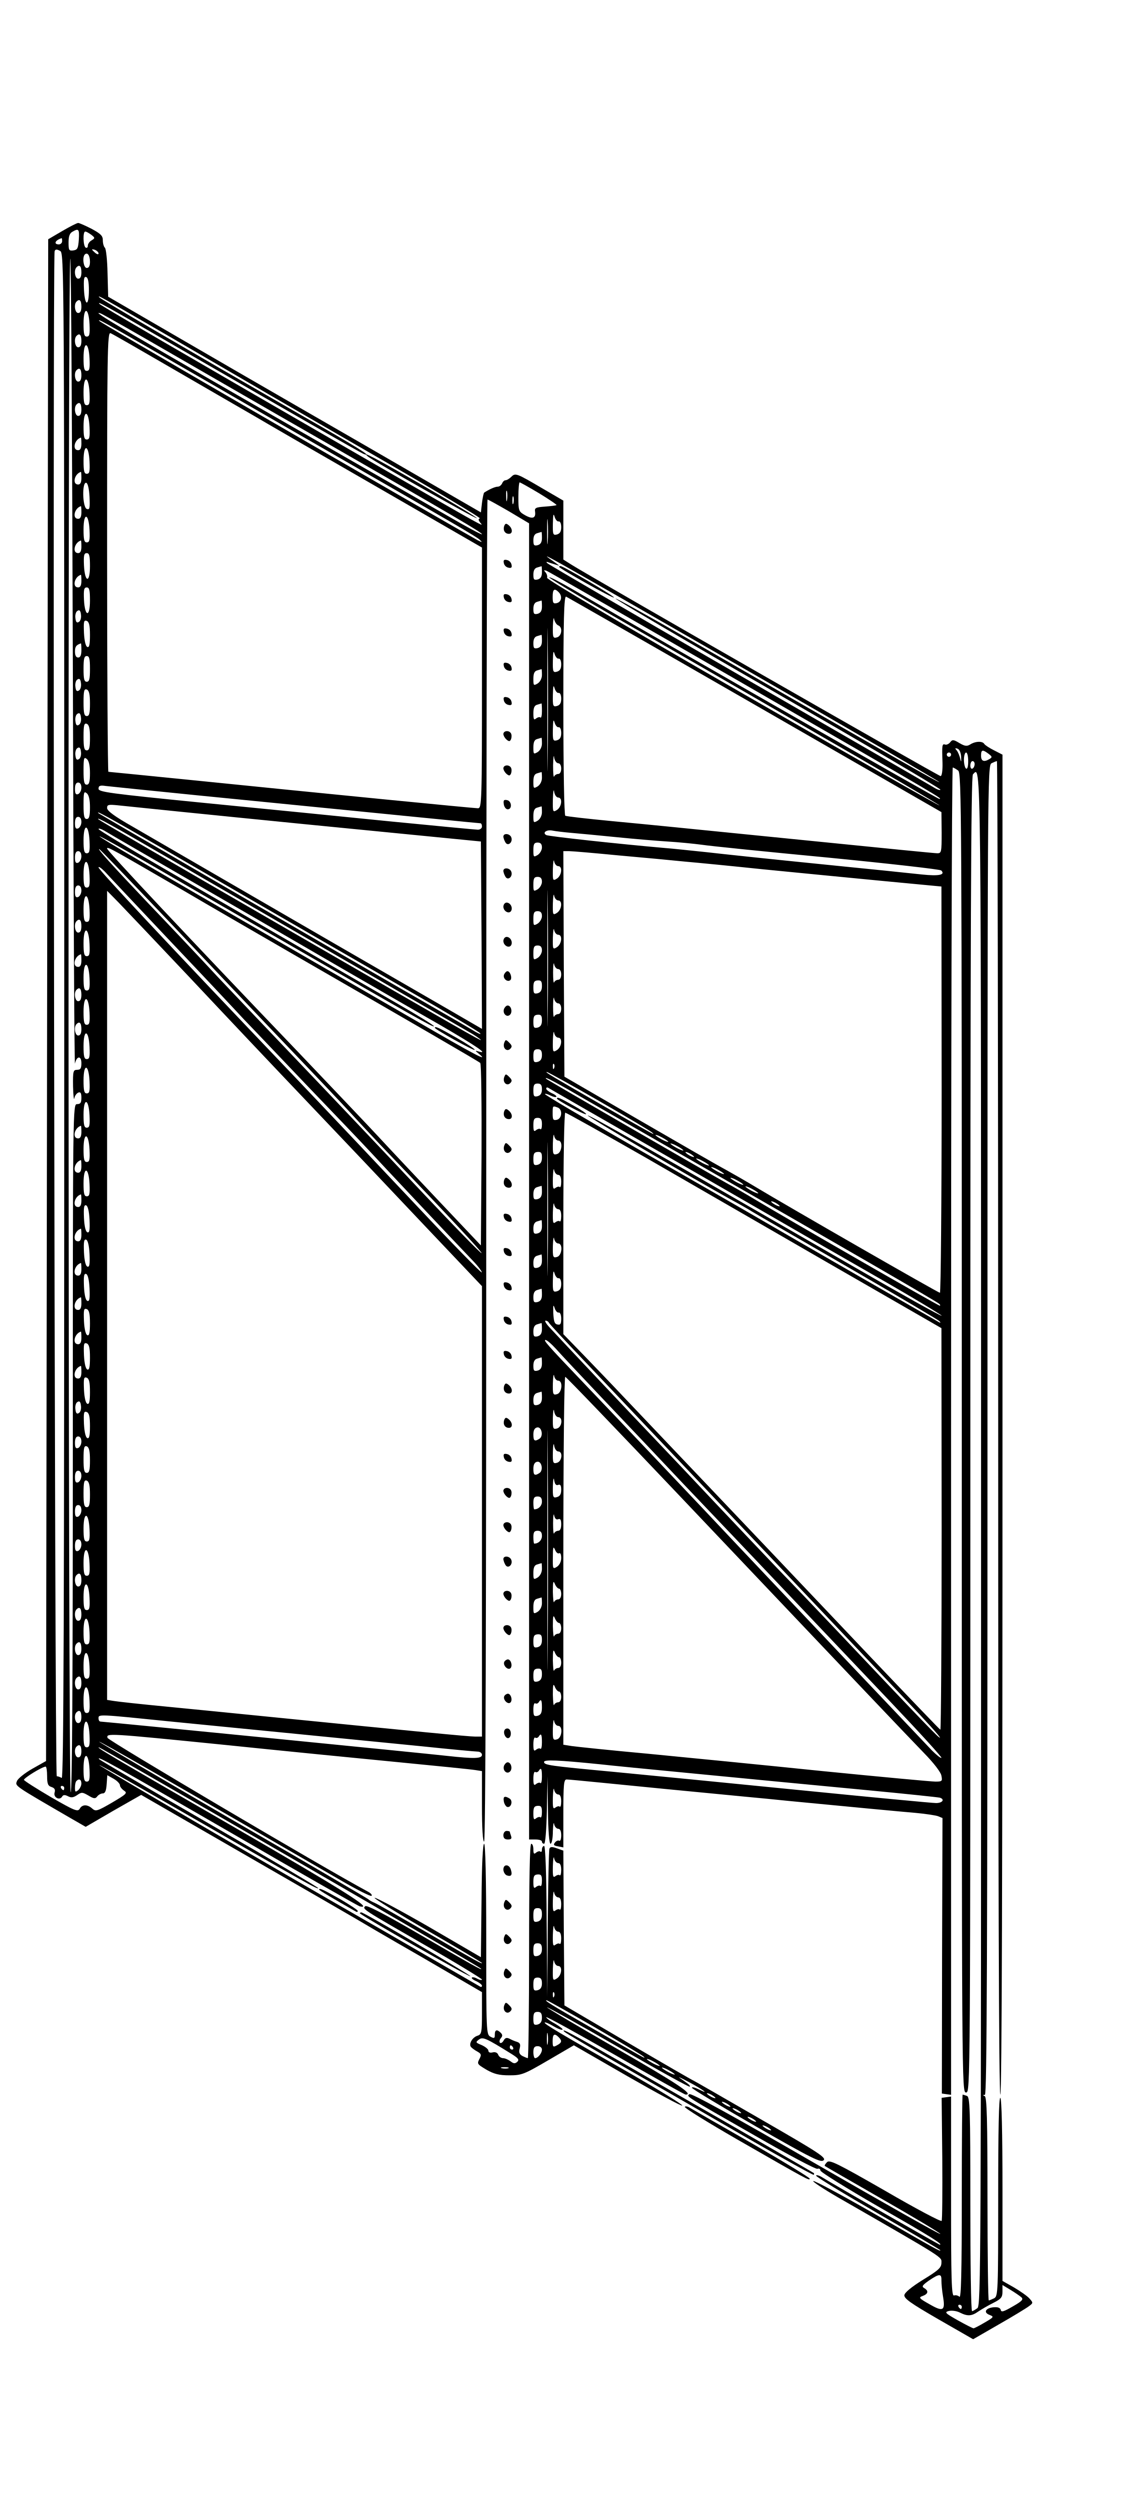 <?xml version="1.0" standalone="no"?>
<!DOCTYPE svg PUBLIC "-//W3C//DTD SVG 20010904//EN"
 "http://www.w3.org/TR/2001/REC-SVG-20010904/DTD/svg10.dtd">
<svg version="1.0" xmlns="http://www.w3.org/2000/svg"
 width="535pt" height="1166pt" viewBox="0 0 535 1166"
 preserveAspectRatio="xMidYMid meet">

<g transform="translate(0,1166) scale(0.1,-0.1)"
fill="#000000" stroke="none">
<path d="M290 10582 l-65 -38 -5 -3549 -5 -3549 -64 -36 c-35 -20 -68 -46 -72
-58 -9 -23 -14 -19 248 -171 l73 -42 129 75 130 74 493 -284 c271 -156 500
-288 508 -293 8 -5 144 -85 303 -176 l287 -167 0 -98 c0 -90 -2 -99 -20 -105
-24 -7 -42 -37 -32 -52 4 -5 17 -15 30 -22 18 -10 20 -15 12 -31 -14 -27 -14
-27 33 -55 34 -19 57 -25 105 -25 57 0 68 4 181 70 l120 70 250 -144 c138 -79
253 -141 256 -137 2 5 -105 70 -238 147 -344 196 -409 235 -404 240 2 3 21 -5
41 -17 20 -12 39 -19 42 -16 3 3 -13 15 -35 28 -23 12 -41 26 -41 30 0 5 144
-75 321 -176 177 -102 325 -185 330 -185 39 0 -36 50 -321 214 -181 104 -328
191 -326 193 2 2 152 -81 332 -185 181 -105 331 -188 334 -185 3 3 -3 10 -12
16 -9 7 -25 18 -35 25 -10 7 9 -1 42 -19 63 -33 104 -63 48 -35 -18 9 -33 13
-33 8 0 -5 135 -86 300 -181 262 -150 303 -170 315 -157 13 12 -24 36 -288
188 -166 96 -309 178 -317 182 -8 3 -148 84 -310 179 l-295 173 -3 361 -2 361
-31 11 c-22 8 -31 7 -34 -2 -3 -7 -6 -165 -8 -352 l-2 -340 -3 353 c-1 226 -6
352 -12 352 -5 0 -10 -8 -10 -17 0 -9 -3 -13 -7 -10 -3 4 -12 2 -20 -4 -10 -9
-13 -6 -13 15 0 14 -4 26 -10 26 -7 0 -10 -173 -10 -500 0 -275 -3 -500 -6
-500 -3 0 -14 5 -25 10 -14 8 -18 17 -13 35 5 19 2 26 -12 31 -11 3 -27 10
-36 15 -13 6 -20 4 -27 -9 -5 -9 -13 -14 -17 -10 -4 4 -2 14 4 21 9 10 8 17 0
25 -18 18 -28 15 -28 -8 0 -18 -3 -19 -20 -10 -20 10 -20 21 -20 455 0 285 -4
445 -10 445 -6 0 -11 -99 -12 -264 l-3 -265 -242 141 c-134 77 -248 138 -254
136 -6 -2 104 -70 245 -152 141 -81 256 -150 256 -152 0 -6 -16 3 -260 144
-118 68 -226 130 -240 136 -14 6 -27 13 -30 17 -3 3 -287 170 -633 369 -345
200 -626 365 -624 366 3 3 281 -156 1127 -646 74 -43 139 -76 144 -73 5 3 -2
12 -15 19 -209 112 -1215 706 -1217 718 -5 22 -8 23 550 -33 271 -28 637 -64
813 -81 176 -17 335 -33 353 -36 l32 -5 0 -164 c0 -103 4 -165 10 -165 7 0 10
1050 10 3130 0 1722 3 3130 6 3130 3 0 48 -25 100 -55 l94 -56 0 -3069 0
-3070 30 0 c17 0 30 -4 30 -10 0 -5 4 -10 10 -10 6 0 11 64 13 158 l3 157 2
-157 c1 -97 6 -158 12 -158 6 0 11 26 11 58 1 31 4 47 6 34 2 -12 11 -22 19
-22 9 0 14 -11 14 -31 0 -16 -4 -28 -9 -25 -5 3 -14 0 -20 -8 -9 -11 -6 -15
14 -18 l25 -5 0 158 c0 134 2 159 15 159 8 0 81 -7 162 -15 138 -14 438 -43
668 -65 55 -5 147 -14 205 -20 281 -27 523 -50 595 -56 44 -4 90 -11 103 -15
l22 -9 -2 -642 -1 -643 21 -3 22 -3 0 3095 c0 1703 3 3096 8 3096 4 0 15 -7
25 -14 16 -13 17 -171 17 -3090 0 -3069 0 -3076 20 -3076 20 0 20 7 20 3068 0
2373 3 3071 12 3080 39 39 38 162 38 -3564 0 -3395 -1 -3577 -17 -3590 -10 -7
-21 -14 -25 -14 -5 0 -8 225 -8 499 0 446 -2 500 -16 505 -9 3 -18 6 -20 6 -2
0 -4 -215 -4 -477 0 -353 -3 -474 -11 -466 -6 6 -18 9 -25 6 -12 -4 -14 69
-14 462 l0 466 -22 -3 -22 -3 3 -282 c1 -156 0 -287 -3 -292 -3 -5 -122 58
-263 140 -225 129 -260 146 -272 134 -8 -8 -13 -16 -10 -18 2 -2 124 -72 272
-157 147 -84 267 -156 267 -160 0 -5 -261 143 -581 327 -394 228 -584 332
-591 325 -12 -12 -29 -2 311 -196 151 -87 280 -155 287 -152 8 3 14 -1 14 -8
0 -7 124 -84 275 -171 240 -137 300 -175 282 -175 -4 0 -485 275 -545 312 -17
11 -32 15 -32 10 0 -6 131 -85 290 -177 160 -92 290 -169 290 -171 0 -7 -18 3
-313 173 -148 85 -274 152 -280 150 -6 -2 47 -37 118 -78 503 -289 480 -275
480 -303 0 -23 -13 -35 -85 -79 -55 -34 -86 -60 -88 -72 -2 -16 29 -38 159
-113 l162 -93 118 68 c65 37 129 76 141 85 22 16 22 17 3 38 -10 11 -43 34
-72 51 l-53 30 0 424 c0 272 -4 426 -10 430 -7 4 -10 -151 -10 -459 0 -450 -1
-466 -19 -476 -11 -5 -22 -10 -25 -10 -3 0 -6 213 -6 474 0 370 -3 475 -13
479 -9 4 -9 6 1 6 9 1 12 628 12 3101 0 3054 0 3099 19 3110 11 5 22 10 25 10
3 0 6 -1399 6 -3110 0 -2067 3 -3110 10 -3110 7 0 10 1048 10 3125 l0 3125
-39 20 c-22 11 -42 24 -46 30 -8 14 -41 13 -65 -2 -16 -10 -25 -9 -51 6 -28
17 -33 17 -43 4 -6 -8 -17 -13 -23 -11 -15 5 -16 -1 -13 -84 1 -37 -3 -63 -9
-63 -9 0 -1645 936 -1723 986 l-38 24 0 138 0 137 -98 57 c-121 71 -126 73
-145 54 -9 -9 -21 -16 -27 -16 -6 0 -13 -7 -16 -15 -4 -8 -12 -15 -20 -15 -12
0 -38 -11 -64 -28 -2 -2 -7 -23 -10 -48 l-5 -44 -270 156 c-148 86 -405 234
-570 329 -165 95 -435 251 -600 347 l-300 174 -3 110 c-1 60 -7 113 -12 118
-6 6 -10 21 -10 36 0 20 -10 30 -53 53 -29 15 -57 27 -62 27 -6 0 -39 -17 -75
-38z m78 -39 c-3 -41 -6 -48 -25 -51 -21 -3 -23 1 -23 37 0 28 5 43 18 50 29
17 33 13 30 -36z m58 22 c18 -14 18 -16 2 -26 -10 -5 -18 -17 -18 -25 0 -8 -4
-12 -10 -9 -12 7 -14 75 -2 75 5 0 17 -7 28 -15z m-136 -30 c0 -8 -7 -15 -15
-15 -26 0 -18 20 13 29 1 1 2 -6 2 -14z m10 -3616 c0 -2846 -3 -3559 -12
-3552 -7 4 -17 8 -23 8 -10 0 -20 7086 -10 7113 3 10 10 10 25 2 20 -11 20
-12 20 -3571z m160 3559 c0 -6 -6 -5 -15 2 -8 7 -15 14 -15 16 0 2 7 1 15 -2
8 -4 15 -11 15 -16z m-40 -39 c0 -19 -5 -29 -15 -29 -15 0 -22 50 -9 63 12 12
24 -4 24 -34z m-70 -3740 c8 37 30 38 30 2 0 -24 -4 -31 -20 -31 -18 0 -20 -6
-19 -77 1 -43 4 -68 6 -56 2 12 11 24 19 27 10 4 14 -3 14 -24 0 -23 -4 -30
-20 -30 -20 0 -20 -7 -20 -1605 0 -1063 -3 -1605 -10 -1605 -12 0 -14 7142 -2
7154 4 4 9 -844 12 -1886 3 -1041 7 -1882 10 -1869z m30 3691 c0 -20 -5 -30
-15 -30 -15 0 -21 40 -8 53 14 15 23 6 23 -23z m35 -83 c0 -79 -19 -77 -23 2
-2 48 0 62 10 59 9 -3 13 -24 13 -61z m380 -219 c462 -269 460 -268 973 -564
266 -153 479 -280 472 -282 -8 -3 -7 -8 2 -20 18 -21 36 -31 -487 270 -957
552 -1278 739 -1290 750 -16 17 25 -6 360 -200 523 -302 858 -494 874 -500 44
-15 -29 31 -299 185 -531 305 -925 535 -935 545 -15 16 2 6 330 -184z m-415
142 c0 -20 -5 -30 -15 -30 -15 0 -21 40 -8 53 14 15 23 6 23 -23z m38 -83 c2
-46 0 -57 -13 -57 -12 0 -15 13 -15 61 0 81 24 77 28 -4z m392 -142 c179 -103
487 -281 685 -394 644 -370 755 -435 755 -443 0 -4 -71 34 -157 84 -87 50
-340 195 -563 323 -968 555 -1116 642 -1060 623 9 -3 162 -90 340 -193z m-45
-8 c143 -82 316 -182 385 -222 69 -40 232 -134 363 -209 611 -351 713 -410
727 -424 13 -13 12 -13 -10 -2 -21 11 -588 337 -1025 590 -546 316 -731 424
-740 432 -16 16 22 -5 300 -165z m48 -61 c155 -90 325 -188 377 -218 52 -31
312 -181 578 -334 l482 -278 0 -608 c0 -586 -1 -608 -19 -608 -18 0 -692 66
-1372 135 -191 19 -350 35 -353 35 -3 0 -6 462 -6 1026 0 929 1 1026 16 1020
8 -3 142 -80 297 -170z m-433 134 c0 -20 -5 -30 -15 -30 -15 0 -21 40 -8 53
14 15 23 6 23 -23z m38 -83 c2 -46 0 -57 -13 -57 -12 0 -15 13 -15 61 0 81 24
77 28 -4z m-38 -77 c0 -20 -5 -30 -15 -30 -15 0 -21 40 -8 53 14 15 23 6 23
-23z m38 -83 c2 -46 0 -57 -13 -57 -12 0 -15 13 -15 61 0 81 24 77 28 -4z
m-38 -77 c0 -20 -5 -30 -15 -30 -15 0 -21 40 -8 53 14 15 23 6 23 -23z m38
-83 c2 -46 0 -57 -13 -57 -12 0 -15 13 -15 61 0 81 24 77 28 -4z m-38 -77 c0
-20 -5 -30 -15 -30 -29 0 -18 50 13 59 1 1 2 -12 2 -29z m38 -83 c2 -46 0 -57
-13 -57 -12 0 -15 13 -15 61 0 81 24 77 28 -4z m-38 -77 c0 -20 -5 -30 -15
-30 -29 0 -18 50 13 59 1 1 2 -12 2 -29z m38 -88 c2 -52 1 -61 -13 -56 -20 8
-23 128 -2 122 7 -3 13 -28 15 -66z m2099 17 c46 -28 83 -53 81 -55 -3 -2 -26
-5 -54 -7 -43 -3 -49 -6 -46 -24 4 -30 -12 -36 -47 -16 -30 17 -31 21 -31 86
0 37 3 67 6 67 3 0 44 -23 91 -51z m-150 -31 c-2 -13 -4 -5 -4 17 -1 22 1 32
4 23 2 -10 2 -28 0 -40z m30 -15 c-3 -10 -5 -4 -5 12 0 17 2 24 5 18 2 -7 2
-21 0 -30z m-2017 -43 c0 -20 -5 -30 -15 -30 -29 0 -18 50 13 59 1 1 2 -12 2
-29z m2177 -137 c-2 -27 -3 -5 -3 47 0 52 1 74 3 48 2 -27 2 -69 0 -95z m51
95 c7 1 12 -10 12 -27 0 -20 -6 -30 -20 -34 -18 -5 -20 0 -19 51 1 42 3 50 8
32 4 -14 13 -24 19 -22z m-2190 -41 c2 -46 0 -57 -13 -57 -12 0 -15 13 -15 61
0 81 24 77 28 -4z m2112 -36 c0 -20 -6 -30 -20 -34 -17 -4 -20 0 -20 23 0 19
6 30 18 33 9 3 18 5 20 6 1 0 2 -12 2 -28z m-2150 -41 c0 -20 -5 -30 -15 -30
-29 0 -18 50 13 59 1 1 2 -12 2 -29z m40 -91 c0 -81 -24 -77 -28 4 -2 46 0 57
13 57 12 0 15 -13 15 -61z m3082 -494 c488 -280 885 -511 883 -513 -3 -3 -176
95 -1158 660 -191 110 -350 198 -353 196 -3 -3 337 -203 756 -444 418 -241
760 -442 760 -447 0 -5 -15 0 -32 11 -18 11 -429 248 -913 527 -484 279 -884
512 -890 518 -7 7 -4 8 8 3 9 -3 25 -8 35 -11 15 -5 15 -5 -1 7 -98 69 -118
80 905 -507z m-972 466 c0 -20 -6 -30 -20 -34 -17 -4 -20 0 -20 23 0 19 6 30
18 33 9 3 18 5 20 6 1 0 2 -12 2 -28z m916 -506 c992 -572 947 -546 940 -552
-3 -3 -1194 677 -1714 979 -57 33 -105 58 -108 55 -3 -2 127 -81 288 -174 161
-93 573 -330 915 -528 343 -197 621 -360 619 -362 -2 -2 -416 233 -920 523
-578 332 -915 532 -912 539 2 7 -1 18 -7 25 -9 10 -9 12 4 8 8 -3 411 -234
895 -513z m-3066 465 c0 -20 -5 -30 -15 -30 -29 0 -18 50 13 59 1 1 2 -12 2
-29z m2177 -822 c-1 -150 -2 -30 -2 267 0 297 1 420 2 273 2 -147 2 -390 0
-540z m-2137 731 c0 -81 -24 -77 -28 4 -2 46 0 57 13 57 12 0 15 -13 15 -61z
m2188 39 c18 -18 14 -45 -8 -51 -17 -4 -20 0 -20 29 0 36 8 42 28 22z m917
-526 l870 -500 1 -96 c0 -90 -1 -96 -20 -96 -12 0 -264 25 -561 55 -750 75
-726 73 -958 95 -115 11 -212 22 -218 25 -5 4 -9 210 -9 517 0 404 3 509 13
505 6 -3 404 -230 882 -505z m-995 459 c0 -20 -6 -30 -20 -34 -17 -4 -20 0
-20 23 0 19 6 30 18 33 9 3 18 5 20 6 1 0 2 -12 2 -28z m-2162 -72 c-9 -6 -14
-1 -16 18 -2 14 2 30 10 34 9 6 14 1 16 -18 2 -14 -2 -30 -10 -34z m2238 -16
c22 -8 17 -50 -6 -56 -18 -5 -20 -1 -19 51 1 32 4 47 6 34 3 -13 11 -26 19
-29z m-2186 -45 c0 -43 -3 -59 -12 -56 -8 3 -14 28 -16 66 -2 52 -1 61 13 56
11 -5 15 -21 15 -66z m2110 -27 c0 -20 -6 -30 -20 -34 -17 -4 -20 0 -20 23 0
19 6 30 18 33 9 3 18 5 20 6 1 0 2 -12 2 -28z m-2150 -44 c0 -23 -5 -34 -15
-34 -10 0 -15 10 -15 28 0 23 6 31 28 38 1 1 2 -14 2 -32z m2228 -39 c7 1 12
-10 12 -27 0 -20 -6 -30 -20 -34 -18 -5 -20 0 -19 51 1 42 3 50 8 32 4 -14 13
-24 19 -22z m-2188 -48 c0 -47 -3 -60 -15 -60 -12 0 -15 13 -15 60 0 47 3 60
15 60 12 0 15 -13 15 -60z m2110 -28 c0 -16 -8 -32 -20 -40 -19 -11 -20 -10
-20 22 0 24 5 36 18 39 9 3 18 5 20 6 1 0 2 -11 2 -27z m-2162 -73 c-9 -6 -14
-1 -16 18 -2 14 2 30 10 34 9 6 14 1 16 -18 2 -14 -2 -30 -10 -34z m2240 -11
c7 1 12 -10 12 -27 0 -20 -6 -30 -20 -34 -18 -5 -20 0 -19 51 1 42 3 50 8 32
4 -14 13 -24 19 -22z m-2188 -49 c0 -46 -3 -59 -15 -59 -12 0 -15 14 -15 65 0
53 3 63 15 59 11 -5 15 -22 15 -65z m2110 -36 c0 -20 -3 -33 -7 -30 -3 4 -12
2 -20 -4 -10 -9 -13 -5 -13 24 0 25 5 37 18 40 9 3 18 5 20 6 1 0 2 -15 2 -36z
m-2162 -64 c-9 -6 -14 -1 -16 18 -2 14 2 30 10 34 9 6 14 1 16 -18 2 -14 -2
-30 -10 -34z m2240 -11 c7 1 12 -10 12 -27 0 -20 -6 -30 -20 -34 -18 -5 -20 0
-19 51 1 42 3 50 8 32 4 -14 13 -24 19 -22z m-2188 -49 c0 -46 -3 -59 -15 -59
-12 0 -15 14 -15 65 0 53 3 63 15 59 11 -5 15 -22 15 -65z m2110 -27 c0 -16
-8 -32 -20 -40 -19 -11 -20 -10 -20 22 0 24 5 36 18 39 9 3 18 5 20 6 1 0 2
-11 2 -27z m-2162 -73 c-9 -6 -14 -1 -16 18 -2 14 2 30 10 34 9 6 14 1 16 -18
2 -14 -2 -30 -10 -34z m4119 10 c1 -24 0 -26 -4 -9 -3 14 -10 31 -16 39 -10
11 -9 13 3 9 9 -3 16 -18 17 -39z m128 15 c17 -13 18 -16 5 -24 -26 -16 -40
-11 -40 15 0 29 7 30 35 9z m-2009 -44 c8 0 14 -10 14 -25 0 -15 -6 -25 -14
-25 -8 0 -17 -6 -19 -12 -3 -7 -5 16 -5 52 1 36 3 53 5 38 2 -16 11 -28 19
-28z m1834 40 c0 -5 -4 -10 -10 -10 -5 0 -10 5 -10 10 0 6 5 10 10 10 6 0 10
-4 10 -10z m80 -31 c0 -24 -4 -38 -10 -34 -5 3 -10 22 -10 41 0 19 5 34 10 34
6 0 10 -18 10 -41z m-4100 -55 c0 -41 -4 -54 -15 -54 -12 0 -15 14 -15 66 0
58 2 65 15 54 10 -8 15 -31 15 -66z m4130 42 c0 -8 -4 -18 -10 -21 -5 -3 -10
3 -10 14 0 12 5 21 10 21 6 0 10 -6 10 -14z m-2020 -64 c0 -16 -8 -32 -20 -40
-19 -11 -20 -10 -20 22 0 24 5 36 18 39 9 3 18 5 20 6 1 0 2 -11 2 -27z
m-2150 -46 c0 -13 -7 -26 -15 -30 -11 -4 -15 2 -15 24 0 20 5 30 15 30 9 0 15
-9 15 -24z m545 -36 c1041 -103 1311 -130 1318 -130 4 0 7 -7 7 -15 0 -8 -8
-15 -19 -15 -10 0 -196 18 -412 39 -217 22 -611 61 -876 87 -434 43 -483 50
-483 65 0 14 7 17 33 13 17 -2 212 -22 432 -44z m1681 -10 c21 0 17 -43 -6
-58 -19 -12 -20 -10 -19 50 1 35 4 51 6 36 2 -16 11 -28 19 -28z m-2186 -46
c0 -41 -4 -54 -15 -54 -12 0 -15 14 -15 66 0 58 2 65 15 54 10 -8 15 -31 15
-66z m1000 -78 l825 -81 3 -437 2 -437 -157 91 c-278 160 -790 456 -1078 623
-154 89 -333 193 -397 230 -83 47 -118 73 -118 86 0 16 6 17 48 13 26 -3 418
-43 872 -88z m1110 56 c0 -16 -8 -32 -20 -40 -19 -11 -20 -10 -20 22 0 24 5
36 18 39 9 3 18 5 20 6 1 0 2 -11 2 -27z m-1773 -168 c656 -380 863 -499 1158
-669 171 -98 317 -185 325 -193 8 -8 0 -6 -20 5 -19 12 -111 65 -205 119 -406
233 -1549 896 -1554 900 -21 19 50 -20 296 -162z m-377 122 c0 -13 -7 -26 -15
-30 -11 -4 -15 2 -15 24 0 20 5 30 15 30 9 0 15 -9 15 -24z m420 -176 c173
-101 432 -250 575 -333 143 -83 373 -215 510 -295 138 -79 274 -158 302 -174
29 -16 55 -34 58 -39 6 -8 -125 67 -880 503 -662 382 -900 521 -905 526 -15
16 54 -22 340 -188z m-382 87 c2 -46 0 -57 -13 -57 -12 0 -15 13 -15 61 0 81
24 77 28 -4z m527 -217 c231 -133 530 -307 665 -385 135 -78 334 -193 443
-255 177 -103 231 -140 180 -124 -16 5 -15 3 1 -10 54 -44 -16 -7 -299 157
-170 98 -425 245 -565 326 -655 378 -908 526 -905 530 2 2 115 -61 252 -140
136 -79 403 -233 593 -342 640 -369 711 -409 716 -404 3 3 -77 52 -178 110
-192 110 -602 347 -1095 633 -161 93 -293 173 -293 177 0 5 15 0 33 -11 17
-11 221 -128 452 -262z m1725 255 c36 -3 130 -12 210 -20 80 -8 186 -17 235
-20 50 -3 122 -10 160 -15 39 -6 304 -33 590 -60 286 -28 524 -55 529 -60 21
-21 -11 -27 -89 -19 -44 5 -260 27 -480 49 -220 22 -456 47 -525 55 -69 7
-159 17 -200 20 -207 18 -540 54 -550 60 -19 11 1 26 28 21 15 -3 56 -8 92
-11z m-140 -68 c0 -12 -9 -28 -20 -35 -19 -11 -20 -10 -20 23 0 28 4 35 20 35
14 0 20 -7 20 -23z m-1680 -197 c129 -76 357 -207 505 -293 597 -344 880 -508
887 -515 5 -5 7 -198 6 -430 l-3 -421 -195 206 c-107 113 -235 249 -284 302
-49 53 -219 231 -376 396 -503 525 -890 937 -890 947 0 11 17 1 350 -192z
m-43 -167 c186 -197 433 -457 548 -577 116 -121 246 -258 289 -305 43 -47 120
-129 170 -181 284 -296 438 -461 434 -465 -3 -3 -137 135 -299 307 -162 172
-402 425 -534 563 -132 138 -312 327 -400 420 -87 94 -234 249 -326 345 -174
183 -234 250 -226 250 3 0 157 -161 344 -357z m1750 -410 c-1 -142 -2 -26 -2
257 0 283 1 399 2 258 2 -142 2 -374 0 -515z m-2177 733 c0 -13 -7 -26 -15
-30 -11 -4 -15 2 -15 24 0 20 5 30 15 30 9 0 15 -9 15 -24z m2509 4 c113 -10
253 -23 311 -29 58 -5 222 -21 365 -36 143 -14 388 -38 545 -53 l285 -27 1
-948 c0 -521 -4 -947 -8 -947 -8 0 -710 403 -863 495 -38 23 -99 58 -135 78
-36 19 -220 125 -410 235 l-345 200 -3 526 -2 526 27 0 c14 0 119 -9 232 -20z
m-283 -50 c21 0 17 -43 -6 -58 -19 -12 -20 -10 -19 45 1 32 4 48 6 36 2 -13
11 -23 19 -23z m-2188 -43 c2 -46 0 -57 -13 -57 -12 0 -15 13 -15 61 0 81 24
77 28 -4z m377 -307 c154 -162 308 -326 344 -365 37 -38 170 -178 296 -310
127 -132 260 -271 296 -310 58 -63 363 -387 478 -507 25 -26 42 -50 40 -53 -3
-3 -138 135 -300 307 -162 172 -427 452 -590 623 -574 601 -899 948 -899 959
0 6 13 -3 29 -19 15 -17 153 -163 306 -325z m1735 277 c0 -12 -9 -28 -20 -35
-19 -11 -20 -10 -20 23 0 28 4 35 20 35 14 0 20 -7 20 -23z m-2150 -41 c0 -13
-7 -26 -15 -30 -11 -4 -15 2 -15 24 0 20 5 30 15 30 9 0 15 -9 15 -24z m511
-411 c155 -165 400 -424 544 -575 144 -151 386 -406 538 -567 l277 -292 0
-1050 0 -1051 -32 0 c-29 0 -267 23 -938 90 -162 16 -389 39 -505 50 -116 11
-225 23 -243 26 l-32 5 0 1887 0 1887 54 -55 c29 -30 181 -190 337 -355z
m1715 365 c21 0 17 -43 -6 -58 -19 -12 -20 -10 -19 45 1 32 4 48 6 36 2 -13
11 -23 19 -23z m-2188 -43 c2 -46 0 -57 -13 -57 -12 0 -15 13 -15 61 0 81 24
77 28 -4z m2112 -30 c0 -12 -9 -28 -20 -35 -19 -11 -20 -10 -20 23 0 28 4 35
20 35 14 0 20 -7 20 -23z m-2150 -47 c0 -20 -5 -30 -15 -30 -15 0 -21 40 -8
53 14 15 23 6 23 -23z m2226 -40 c21 0 17 -43 -6 -58 -19 -12 -20 -10 -19 45
1 32 4 48 6 36 2 -13 11 -23 19 -23z m-2188 -43 c2 -46 0 -57 -13 -57 -12 0
-15 13 -15 61 0 81 24 77 28 -4z m2112 -30 c0 -12 -9 -28 -20 -35 -19 -11 -20
-10 -20 23 0 28 4 35 20 35 14 0 20 -7 20 -23z m-2150 -47 c0 -20 -5 -30 -15
-30 -29 0 -18 50 13 59 1 1 2 -12 2 -29z m2226 -40 c8 0 14 -10 14 -25 0 -15
-6 -25 -14 -25 -8 0 -17 -6 -19 -12 -3 -7 -5 14 -5 47 0 33 3 50 5 38 2 -13
11 -23 19 -23z m-2188 -43 c2 -46 0 -57 -13 -57 -12 0 -15 13 -15 61 0 81 24
77 28 -4z m2112 -36 c0 -20 -6 -30 -20 -34 -17 -4 -20 0 -20 27 0 25 4 32 20
33 16 1 20 -4 20 -26z m-2150 -41 c0 -20 -5 -30 -15 -30 -15 0 -21 40 -8 53
14 15 23 6 23 -23z m2226 -40 c8 0 14 -10 14 -25 0 -15 -6 -25 -14 -25 -8 0
-17 -6 -19 -12 -3 -7 -5 14 -5 47 0 33 3 50 5 38 2 -13 11 -23 19 -23z m-2188
-43 c2 -46 0 -57 -13 -57 -12 0 -15 13 -15 61 0 81 24 77 28 -4z m2112 -36 c0
-20 -6 -30 -20 -34 -17 -4 -20 0 -20 27 0 25 4 32 20 33 16 1 20 -4 20 -26z
m-2150 -41 c0 -20 -5 -30 -15 -30 -15 0 -21 40 -8 53 14 15 23 6 23 -23z
m2226 -40 c21 0 17 -43 -6 -58 -19 -12 -20 -10 -19 45 1 32 4 48 6 36 2 -13
11 -23 19 -23z m-2188 -43 c2 -46 0 -57 -13 -57 -12 0 -15 13 -15 61 0 81 24
77 28 -4z m2112 -38 c0 -18 -6 -28 -20 -32 -17 -4 -20 0 -20 27 0 25 4 32 20
32 15 0 20 -7 20 -27z m57 -61 c-3 -8 -6 -5 -6 6 -1 11 2 17 5 13 3 -3 4 -12
1 -19z m-2169 -61 c2 -46 0 -57 -13 -57 -12 0 -15 13 -15 61 0 81 24 77 28 -4z
m2380 -93 c130 -75 242 -141 247 -147 13 -13 25 -20 -223 122 -247 142 -280
161 -269 161 4 0 115 -61 245 -136z m-55 2 c89 -51 315 -181 502 -288 712
-408 1130 -650 1139 -659 6 -5 7 -9 3 -9 -8 0 -718 408 -862 495 -38 23 -97
57 -130 75 -96 53 -839 482 -845 488 -15 16 49 -18 193 -102z m-213 53 c0 -18
-6 -28 -20 -32 -17 -4 -20 0 -20 27 0 25 4 32 20 32 15 0 20 -7 20 -27z m440
-229 c223 -128 493 -283 600 -345 107 -62 338 -195 513 -295 175 -100 316
-185 313 -187 -3 -3 -191 102 -418 233 -927 534 -1230 706 -1234 701 -4 -4
484 -290 670 -393 28 -15 73 -40 100 -57 28 -17 233 -135 456 -264 223 -129
410 -239 415 -245 7 -7 7 -9 0 -6 -20 11 -636 365 -805 463 -96 56 -370 213
-608 349 -238 137 -431 250 -428 253 2 3 14 -1 26 -7 12 -6 24 -9 27 -6 3 3
-6 11 -21 17 -14 7 -26 16 -26 21 0 5 3 7 8 5 4 -3 189 -109 412 -237z m-2552
107 c2 -46 0 -57 -13 -57 -12 0 -15 13 -15 61 0 81 24 77 28 -4z m2139 -689
c-1 -139 -2 -26 -2 252 0 278 1 391 2 253 2 -139 2 -367 0 -505z m47 726 c23
-9 20 -51 -4 -57 -17 -4 -20 0 -20 29 0 37 0 37 24 28z m413 -235 c202 -117
467 -269 588 -339 121 -70 348 -201 505 -291 l285 -164 1 -938 c0 -516 -3
-936 -6 -935 -4 2 -148 152 -320 333 -173 182 -390 411 -484 510 -319 335
-599 630 -680 715 -44 47 -124 130 -178 186 l-98 101 0 517 c0 303 4 516 9
516 5 0 175 -95 378 -211z m-487 157 c0 -16 -3 -26 -7 -23 -3 4 -12 2 -20 -4
-10 -9 -13 -5 -13 23 0 27 4 34 20 34 15 0 20 -7 20 -30z m-2150 -36 c0 -20
-5 -30 -15 -30 -29 0 -18 50 13 59 1 1 2 -12 2 -29z m2226 -40 c23 0 18 -57
-6 -63 -18 -5 -20 -1 -19 51 1 32 4 47 6 35 2 -13 11 -23 19 -23z m514 -6 c0
-2 -13 2 -30 11 -16 9 -30 18 -30 21 0 2 14 -2 30 -11 17 -9 30 -18 30 -21z
m-2702 -37 c2 -46 0 -57 -13 -57 -12 0 -15 13 -15 61 0 81 24 77 28 -4z m2772
-3 c0 -2 -13 2 -30 11 -16 9 -30 18 -30 21 0 2 14 -2 30 -11 17 -9 30 -18 30
-21z m-660 -33 c0 -20 -6 -30 -20 -34 -17 -4 -20 0 -20 27 0 25 4 32 20 33 16
1 20 -4 20 -26z m710 3 c0 -2 -9 0 -20 6 -11 6 -20 13 -20 16 0 2 9 0 20 -6
11 -6 20 -13 20 -16z m70 -40 c0 -2 -13 2 -30 11 -16 9 -30 18 -30 21 0 2 14
-2 30 -11 17 -9 30 -18 30 -21z m-2930 -4 c0 -20 -5 -30 -15 -30 -29 0 -18 50
13 59 1 1 2 -12 2 -29z m2226 -40 c9 0 14 -11 14 -32 0 -17 -3 -28 -7 -25 -3
4 -12 2 -20 -4 -11 -9 -13 -1 -12 47 1 33 4 49 6 37 2 -13 11 -23 19 -23z
m774 4 c0 -2 -13 2 -30 11 -16 9 -30 18 -30 21 0 2 14 -2 30 -11 17 -9 30 -18
30 -21z m-2962 -47 c2 -46 0 -57 -13 -57 -12 0 -15 13 -15 61 0 81 24 77 28
-4z m3052 -3 c0 -2 -13 2 -30 11 -16 9 -30 18 -30 21 0 2 14 -2 30 -11 17 -9
30 -18 30 -21z m-940 -33 c0 -20 -6 -30 -20 -34 -17 -4 -20 0 -20 23 0 19 6
30 18 33 9 3 18 5 20 6 1 0 2 -12 2 -28z m1010 -7 c0 -2 -13 2 -30 11 -16 9
-30 18 -30 21 0 2 14 -2 30 -11 17 -9 30 -18 30 -21z m-3160 -34 c0 -20 -5
-30 -15 -30 -29 0 -18 50 13 59 1 1 2 -12 2 -29z m2226 -40 c9 0 14 -11 14
-32 0 -17 -3 -28 -7 -25 -3 4 -12 2 -20 -4 -11 -9 -13 -1 -12 47 1 33 4 49 6
37 2 -13 11 -23 19 -23z m1034 14 c0 -2 -9 0 -20 6 -11 6 -20 13 -20 16 0 2 9
0 20 -6 11 -6 20 -13 20 -16z m-3222 -63 c2 -48 0 -62 -10 -59 -8 3 -14 27
-16 67 -2 48 0 62 10 59 8 -3 14 -27 16 -67z m2112 -30 c0 -20 -6 -30 -20 -34
-17 -4 -20 0 -20 23 0 19 6 30 18 33 9 3 18 5 20 6 1 0 2 -12 2 -28z m-2150
-41 c0 -20 -5 -30 -15 -30 -29 0 -18 50 13 59 1 1 2 -12 2 -29z m2226 -40 c23
0 18 -57 -6 -63 -18 -5 -20 -1 -19 51 1 32 4 47 6 35 2 -13 11 -23 19 -23z
m-2188 -49 c2 -48 0 -62 -10 -59 -8 3 -14 27 -16 67 -2 48 0 62 10 59 8 -3 14
-27 16 -67z m2112 -30 c0 -20 -6 -30 -20 -34 -17 -4 -20 0 -20 23 0 19 6 30
18 33 9 3 18 5 20 6 1 0 2 -12 2 -28z m-2150 -41 c0 -20 -5 -30 -15 -30 -29 0
-18 50 13 59 1 1 2 -12 2 -29z m2228 -42 c7 1 12 -10 12 -27 0 -20 -6 -30 -20
-34 -18 -5 -20 0 -19 51 1 42 3 50 8 32 4 -14 13 -24 19 -22z m-2190 -47 c2
-48 0 -62 -10 -59 -8 3 -14 27 -16 67 -2 48 0 62 10 59 8 -3 14 -27 16 -67z
m2112 -30 c0 -20 -6 -30 -20 -34 -17 -4 -20 0 -20 23 0 19 6 30 18 33 9 3 18
5 20 6 1 0 2 -12 2 -28z m-2150 -41 c0 -20 -5 -30 -15 -30 -29 0 -18 50 13 59
1 1 2 -12 2 -29z m2228 -42 c7 1 12 -11 12 -29 0 -24 -4 -30 -17 -27 -14 2
-18 14 -20 53 -1 36 0 43 6 25 4 -14 13 -24 19 -22z m-2188 -50 c0 -43 -3 -59
-12 -56 -8 3 -14 28 -16 66 -2 52 -1 61 13 56 11 -5 15 -21 15 -66z m2142 3
c2 -5 78 -87 169 -182 91 -96 428 -451 749 -789 321 -338 658 -693 748 -788
91 -95 163 -174 160 -177 -4 -4 -71 66 -477 495 -91 96 -220 231 -287 300 -66
69 -194 204 -285 300 -90 96 -216 229 -279 295 -115 120 -437 461 -494 523
-16 17 -25 32 -19 32 6 0 13 -4 15 -9z m-32 -30 c0 -20 -6 -30 -20 -34 -17 -4
-20 0 -20 23 0 19 6 30 18 33 9 3 18 5 20 6 1 0 2 -12 2 -28z m-2150 -41 c0
-20 -5 -30 -15 -30 -29 0 -18 50 13 59 1 1 2 -12 2 -29z m2216 -52 c21 -24
117 -126 214 -228 97 -102 268 -282 380 -401 277 -290 675 -710 968 -1018 133
-140 240 -257 237 -260 -3 -3 -23 13 -44 34 -47 49 -771 812 -901 950 -152
162 -626 661 -740 780 -154 161 -175 185 -163 185 6 0 28 -19 49 -42z m-2176
-40 c0 -43 -3 -59 -12 -56 -8 3 -14 28 -16 66 -2 52 -1 61 13 56 11 -5 15 -21
15 -66z m2110 -27 c0 -20 -6 -30 -20 -34 -17 -4 -20 0 -20 23 0 19 6 30 18 33
9 3 18 5 20 6 1 0 2 -12 2 -28z m27 -1324 c-1 -248 -2 -45 -2 453 0 498 1 701
2 452 2 -248 2 -656 0 -905z m-2177 1283 c0 -20 -5 -30 -15 -30 -29 0 -18 50
13 59 1 1 2 -12 2 -29z m2226 -40 c23 0 18 -57 -6 -63 -18 -5 -20 -1 -19 51 1
32 4 47 6 35 2 -13 11 -23 19 -23z m-2186 -52 c0 -43 -3 -59 -12 -56 -8 3 -14
28 -16 66 -2 52 -1 61 13 56 11 -5 15 -21 15 -66z m2746 -478 c884 -931 1033
-1088 1147 -1206 46 -47 80 -91 82 -107 5 -25 3 -27 -28 -27 -18 0 -255 22
-527 49 -272 28 -639 64 -815 81 -176 16 -337 33 -357 36 l-38 6 0 860 c0 519
4 858 9 856 5 -1 242 -248 527 -548z m-636 451 c0 -20 -6 -30 -20 -34 -17 -4
-20 0 -20 23 0 19 6 30 18 33 9 3 18 5 20 6 1 0 2 -12 2 -28z m-2162 -72 c-9
-6 -14 -1 -16 18 -2 14 2 30 10 34 9 6 14 1 16 -18 2 -14 -2 -30 -10 -34z
m2238 -19 c23 0 18 -47 -6 -53 -18 -5 -20 -1 -19 51 1 32 4 45 6 30 2 -16 11
-28 19 -28z m-2186 -42 c0 -43 -3 -59 -12 -56 -8 3 -14 28 -16 66 -2 52 -1 61
13 56 11 -5 15 -21 15 -66z m2098 -59 c-22 -14 -28 -10 -28 20 0 20 6 31 18
33 21 4 30 -41 10 -53z m-2138 -13 c0 -13 -7 -26 -15 -30 -11 -4 -15 2 -15 24
0 20 5 30 15 30 9 0 15 -9 15 -24z m2226 -46 c23 0 18 -47 -6 -53 -18 -5 -20
-1 -19 51 1 32 4 45 6 30 2 -16 11 -28 19 -28z m-2186 -41 c0 -46 -3 -59 -15
-59 -12 0 -15 14 -15 65 0 53 3 63 15 59 11 -5 15 -22 15 -65z m2098 -60 c-22
-14 -28 -10 -28 20 0 20 6 31 18 33 21 4 30 -41 10 -53z m-2138 -13 c0 -13 -7
-26 -15 -30 -11 -4 -15 2 -15 24 0 20 5 30 15 30 9 0 15 -9 15 -24z m2226 -42
c10 4 14 -3 14 -23 0 -20 -6 -30 -20 -34 -18 -5 -20 -1 -19 51 1 32 4 44 6 29
3 -20 9 -27 19 -23z m-2186 -45 c0 -46 -3 -59 -15 -59 -12 0 -15 14 -15 65 0
53 3 63 15 59 11 -5 15 -22 15 -65z m2110 -33 c0 -20 -16 -36 -36 -36 -2 0 -4
14 -4 30 0 23 4 30 20 30 14 0 20 -7 20 -24z m-2150 -40 c0 -13 -7 -26 -15
-30 -11 -4 -15 2 -15 24 0 20 5 30 15 30 9 0 15 -9 15 -24z m2226 -42 c10 4
14 -3 14 -24 0 -19 -5 -30 -14 -30 -8 0 -17 -6 -19 -12 -3 -7 -5 14 -5 47 0
33 3 50 5 37 3 -15 10 -22 19 -18z m-2188 -47 c2 -46 0 -57 -13 -57 -12 0 -15
13 -15 61 0 81 24 77 28 -4z m2112 -31 c0 -20 -16 -36 -36 -36 -2 0 -4 14 -4
30 0 23 4 30 20 30 14 0 20 -7 20 -24z m-2150 -40 c0 -13 -7 -26 -15 -30 -11
-4 -15 2 -15 24 0 20 5 30 15 30 9 0 15 -9 15 -24z m2230 -41 c6 4 10 -6 10
-22 0 -17 -8 -33 -20 -41 -19 -12 -20 -10 -19 45 0 46 2 53 10 35 5 -13 13
-20 19 -17z m-2192 -48 c2 -46 0 -57 -13 -57 -12 0 -15 13 -15 61 0 81 24 77
28 -4z m2112 -25 c0 -16 -8 -32 -20 -40 -19 -11 -20 -10 -20 22 0 24 5 36 18
39 9 3 18 5 20 6 1 0 2 -11 2 -27z m-2150 -52 c0 -20 -5 -30 -15 -30 -15 0
-21 40 -8 53 14 15 23 6 23 -23z m2230 -40 c5 0 10 -11 10 -25 0 -15 -6 -25
-14 -25 -8 0 -17 -6 -19 -12 -3 -7 -5 14 -6 47 0 46 2 55 9 38 5 -13 14 -23
20 -23z m-2192 -43 c2 -46 0 -57 -13 -57 -12 0 -15 13 -15 61 0 81 24 77 28
-4z m2112 -25 c0 -16 -8 -32 -20 -40 -19 -11 -20 -10 -20 22 0 24 5 36 18 39
9 3 18 5 20 6 1 0 2 -11 2 -27z m-2150 -52 c0 -20 -5 -30 -15 -30 -15 0 -21
40 -8 53 14 15 23 6 23 -23z m2230 -40 c5 0 10 -11 10 -25 0 -15 -6 -25 -14
-25 -8 0 -17 -6 -19 -12 -3 -7 -5 14 -6 47 0 46 2 55 9 38 5 -13 14 -23 20
-23z m-2192 -43 c2 -46 0 -57 -13 -57 -12 0 -15 13 -15 61 0 81 24 77 28 -4z
m2112 -36 c0 -20 -6 -30 -20 -34 -17 -4 -20 0 -20 27 0 25 4 32 20 33 16 1 20
-4 20 -26z m-2150 -41 c0 -20 -5 -30 -15 -30 -15 0 -21 40 -8 53 14 15 23 6
23 -23z m2230 -40 c5 0 10 -11 10 -25 0 -15 -6 -25 -14 -25 -8 0 -17 -6 -19
-12 -3 -7 -5 14 -6 47 0 46 2 55 9 38 5 -13 14 -23 20 -23z m-2192 -43 c2 -46
0 -57 -13 -57 -12 0 -15 13 -15 61 0 81 24 77 28 -4z m2112 -36 c0 -20 -6 -30
-20 -34 -17 -4 -20 0 -20 27 0 25 4 32 20 33 16 1 20 -4 20 -26z m-2150 -41
c0 -20 -5 -30 -15 -30 -15 0 -21 40 -8 53 14 15 23 6 23 -23z m2230 -40 c5 0
10 -11 10 -25 0 -15 -6 -25 -14 -25 -8 0 -17 -6 -19 -12 -3 -7 -5 14 -6 47 0
46 2 55 9 38 5 -13 14 -23 20 -23z m-2192 -43 c2 -46 0 -57 -13 -57 -12 0 -15
13 -15 61 0 81 24 77 28 -4z m2112 -31 c0 -25 -5 -35 -20 -39 -17 -4 -20 0
-20 30 0 19 4 32 9 28 5 -3 12 -1 16 5 11 18 15 11 15 -24z m-2150 -44 c0 -19
-5 -29 -15 -29 -15 0 -21 37 -8 50 14 14 23 6 23 -21z m420 -22 c162 -16 437
-43 610 -60 173 -17 424 -42 557 -55 134 -14 252 -25 263 -25 11 0 20 -7 20
-15 0 -18 -34 -19 -163 -5 -105 12 -1604 160 -1618 160 -5 0 -9 7 -9 15 0 20
-5 20 340 -15z m1806 -20 c23 0 18 -57 -6 -63 -18 -5 -20 -1 -19 51 1 32 4 47
6 35 2 -13 11 -23 19 -23z m-2188 -43 c2 -46 0 -57 -13 -57 -12 0 -15 13 -15
61 0 81 24 77 28 -4z m2112 -34 c0 -20 -3 -33 -7 -30 -3 4 -12 2 -20 -4 -10
-9 -13 -4 -13 25 0 21 4 35 9 31 5 -3 12 -1 16 5 11 18 15 11 15 -27z m-2150
-41 c0 -19 -5 -29 -15 -29 -15 0 -21 37 -8 50 14 14 23 6 23 -21z m971 -493
c486 -281 889 -515 894 -521 12 -13 -38 15 -315 176 -142 82 -218 121 -225
115 -13 -14 -18 -11 283 -184 144 -82 261 -154 262 -158 0 -4 -9 -3 -21 3 -11
7 -23 9 -26 6 -3 -3 6 -11 21 -17 14 -7 26 -16 26 -21 0 -5 -3 -7 -7 -5 -18
10 -531 307 -569 328 -369 211 -1213 703 -1210 706 2 2 174 -95 382 -215 582
-335 635 -365 640 -359 3 2 -224 136 -503 297 -279 161 -512 298 -518 303 -26
26 67 -26 614 -342 322 -187 593 -341 601 -343 65 -14 -65 68 -598 376 -583
336 -633 366 -620 366 3 0 403 -230 889 -511z m-933 408 c2 -46 0 -57 -13 -57
-12 0 -15 13 -15 61 0 81 24 77 28 -4z m2382 24 c52 -6 239 -24 415 -41 176
-17 363 -35 415 -40 52 -5 241 -23 420 -40 179 -17 331 -33 338 -35 24 -8 12
-25 -18 -25 -17 0 -302 27 -633 60 -331 33 -721 71 -867 85 -310 29 -330 32
-330 47 0 11 62 9 260 -11z m-2580 -55 c0 -36 4 -46 20 -51 15 -5 19 -12 15
-26 -7 -22 23 -39 35 -19 5 9 13 9 27 2 15 -8 25 -7 43 5 21 15 25 14 53 -2
25 -15 32 -16 41 -4 6 8 18 14 26 14 11 0 16 13 18 43 l3 42 30 -17 c16 -9 29
-23 29 -30 0 -7 9 -18 19 -25 17 -11 12 -16 -56 -56 -69 -40 -76 -42 -92 -28
-23 21 -48 20 -59 -1 -9 -15 -25 -8 -133 54 -68 40 -125 76 -127 81 -2 8 84
61 101 62 4 0 7 -20 7 -44z m2310 -3 c0 -20 -3 -33 -7 -30 -3 4 -12 2 -20 -4
-10 -9 -13 -4 -13 25 0 21 4 35 9 31 5 -3 12 -1 16 5 11 18 15 11 15 -27z
m-2150 -32 c0 -10 -7 -24 -15 -31 -13 -10 -15 -9 -15 12 0 14 3 28 7 31 12 13
23 7 23 -12z m-80 -21 c0 -5 -2 -10 -4 -10 -3 0 -8 5 -11 10 -3 6 -1 10 4 10
6 0 11 -4 11 -10z m2306 -30 c9 0 14 -11 14 -32 0 -17 -3 -28 -7 -25 -3 4 -12
2 -20 -4 -11 -9 -13 -1 -12 47 1 33 4 49 6 37 2 -13 11 -23 19 -23z m-76 -82
c0 -17 -3 -28 -7 -25 -3 4 -12 2 -20 -4 -10 -9 -13 -5 -13 23 0 27 4 34 20 35
16 1 20 -4 20 -29z m76 -238 c9 0 14 -11 14 -32 0 -17 -3 -28 -7 -25 -3 4 -12
2 -20 -4 -11 -9 -13 -1 -12 47 1 33 4 49 6 37 2 -13 11 -23 19 -23z m-76 -82
c0 -17 -3 -28 -7 -25 -3 4 -12 2 -20 -4 -10 -9 -13 -5 -13 23 0 27 4 34 20 35
16 1 20 -4 20 -29z m76 -78 c9 0 14 -11 14 -32 0 -17 -3 -28 -7 -25 -3 4 -12
2 -20 -4 -11 -9 -13 -1 -12 47 1 33 4 49 6 37 2 -13 11 -23 19 -23z m-76 -79
c0 -20 -6 -30 -20 -34 -17 -4 -20 0 -20 29 0 27 4 34 20 34 15 0 20 -7 20 -29z
m76 -81 c9 0 14 -11 14 -32 0 -17 -3 -28 -7 -25 -3 4 -12 2 -20 -4 -11 -9 -13
-1 -12 47 1 33 4 49 6 37 2 -13 11 -23 19 -23z m-76 -81 c0 -18 -6 -28 -20
-32 -17 -4 -20 0 -20 27 0 25 4 32 20 32 15 0 20 -7 20 -27z m76 -79 c21 0 17
-43 -6 -58 -19 -12 -20 -10 -19 45 1 32 4 48 6 36 2 -13 11 -23 19 -23z m-76
-81 c0 -18 -6 -28 -20 -32 -17 -4 -20 0 -20 27 0 25 4 32 20 32 15 0 20 -7 20
-27z m57 -61 c-3 -8 -6 -5 -6 6 -1 11 2 17 5 13 3 -3 4 -12 1 -19z m190 -144
c120 -70 223 -131 228 -137 11 -12 15 -14 -250 138 -182 104 -216 125 -203
125 4 0 105 -57 225 -126z m-247 45 c0 -18 -6 -28 -20 -32 -17 -4 -20 0 -20
27 0 25 4 32 20 32 15 0 20 -7 20 -27z m27 -121 c-2 -13 -4 -3 -4 22 0 25 2
35 4 23 2 -13 2 -33 0 -45z m51 30 c17 -17 15 -26 -8 -38 -18 -10 -20 -8 -20
20 0 32 8 38 28 18z m-222 -77 c34 -21 39 -28 29 -38 -10 -9 -17 -9 -31 2 -11
8 -26 15 -35 15 -9 0 -20 7 -23 16 -4 10 -14 14 -26 11 -12 -3 -20 0 -20 8 0
7 -14 18 -31 26 -29 12 -30 13 -13 26 18 13 31 8 150 -66z m9 29 c3 -5 1 -10
-4 -10 -6 0 -11 5 -11 10 0 6 2 10 4 10 3 0 8 -4 11 -10z m135 -10 c0 -17 -19
-40 -32 -40 -4 0 -8 13 -8 28 0 21 5 28 20 28 12 0 20 -7 20 -16z m550 -76 c0
-2 -13 2 -30 11 -16 9 -30 18 -30 21 0 2 14 -2 30 -11 17 -9 30 -18 30 -21z
m-707 -11 c-7 -2 -21 -2 -30 0 -10 3 -4 5 12 5 17 0 24 -2 18 -5z m777 -29 c0
-2 -13 2 -30 11 -16 9 -30 18 -30 21 0 2 14 -2 30 -11 17 -9 30 -18 30 -21z
m190 -110 c0 -2 -9 0 -20 6 -11 6 -20 13 -20 16 0 2 9 0 20 -6 11 -6 20 -13
20 -16z m70 -40 c0 -2 -9 0 -20 6 -11 6 -20 13 -20 16 0 2 9 0 20 -6 11 -6 20
-13 20 -16z m50 -30 c0 -2 -9 0 -20 6 -11 6 -20 13 -20 16 0 2 9 0 20 -6 11
-6 20 -13 20 -16z m70 -40 c0 -2 -9 0 -20 6 -11 6 -20 13 -20 16 0 2 9 0 20
-6 11 -6 20 -13 20 -16z m70 -40 c0 -2 -9 0 -20 6 -11 6 -20 13 -20 16 0 2 9
0 20 -6 11 -6 20 -13 20 -16z m795 -701 c0 -16 3 -48 7 -72 12 -69 2 -76 -62
-39 -50 28 -53 32 -32 39 26 10 28 24 6 37 -12 7 -8 13 23 35 49 33 59 33 58
0z m373 -78 c11 -10 4 -18 -40 -43 -43 -25 -54 -28 -56 -16 -3 10 -13 14 -35
12 -37 -4 -47 -25 -16 -36 20 -8 19 -10 -24 -35 -25 -15 -49 -27 -52 -27 -4 0
-37 17 -73 37 -60 34 -64 38 -42 44 14 3 37 0 52 -8 36 -18 55 -16 86 6 15 10
46 28 70 40 36 18 42 26 42 52 l0 31 38 -23 c20 -12 43 -28 50 -34z m-278 -45
c0 -5 -2 -10 -4 -10 -3 0 -8 5 -11 10 -3 6 -1 10 4 10 6 0 11 -4 11 -10z"/>
<path d="M1716 9532 c21 -20 506 -294 510 -289 3 2 -109 70 -249 151 -226 130
-292 165 -261 138z"/>
<path d="M2610 9016 c0 -7 251 -148 256 -143 5 5 -237 147 -250 147 -3 0 -6
-2 -6 -4z"/>
<path d="M2030 6866 c0 -7 181 -108 186 -103 3 3 -35 28 -84 56 -84 48 -102
56 -102 47z"/>
<path d="M2600 6536 c0 -8 131 -78 136 -73 3 3 -24 21 -60 41 -62 35 -76 41
-76 32z"/>
<path d="M1490 2846 c0 -3 60 -39 173 -103 4 -2 7 -1 7 4 0 4 -38 29 -84 56
-80 45 -96 52 -96 43z"/>
<path d="M1680 2736 c0 -8 511 -299 516 -294 4 5 -497 298 -509 298 -4 0 -7
-2 -7 -4z"/>
<path d="M2354 9207 c-7 -20 3 -37 22 -37 18 0 18 24 -1 40 -12 10 -16 9 -21
-3z"/>
<path d="M2352 9034 c2 -11 11 -20 22 -22 13 -3 17 1 14 14 -2 11 -11 20 -22
22 -13 3 -17 -1 -14 -14z"/>
<path d="M2352 8874 c2 -11 11 -20 22 -22 13 -3 17 1 14 14 -2 11 -11 20 -22
22 -13 3 -17 -1 -14 -14z"/>
<path d="M2352 8714 c2 -11 11 -20 22 -22 13 -3 17 1 14 14 -2 11 -11 20 -22
22 -13 3 -17 -1 -14 -14z"/>
<path d="M2352 8554 c2 -11 11 -20 22 -22 13 -3 17 1 14 14 -2 11 -11 20 -22
22 -13 3 -17 -1 -14 -14z"/>
<path d="M2352 8394 c2 -11 11 -20 22 -22 13 -3 17 1 14 14 -2 11 -11 20 -22
22 -13 3 -17 -1 -14 -14z"/>
<path d="M2350 8236 c0 -7 7 -19 15 -26 12 -10 16 -9 21 3 3 9 3 21 -1 27 -9
15 -35 12 -35 -4z"/>
<path d="M2350 8076 c0 -7 7 -19 15 -26 12 -10 16 -9 21 3 3 9 3 21 -1 27 -9
15 -35 12 -35 -4z"/>
<path d="M2352 7908 c2 -12 10 -23 18 -23 22 0 19 39 -3 43 -15 3 -18 -1 -15
-20z"/>
<path d="M2350 7758 c0 -7 5 -20 10 -28 12 -19 35 2 27 24 -7 19 -37 21 -37 4z"/>
<path d="M2350 7598 c0 -7 5 -20 10 -28 12 -19 35 2 27 24 -7 19 -37 21 -37 4z"/>
<path d="M2350 7431 c0 -21 26 -36 36 -20 9 15 -3 39 -21 39 -8 0 -15 -9 -15
-19z"/>
<path d="M2350 7271 c0 -21 26 -36 36 -20 9 15 -3 39 -21 39 -8 0 -15 -9 -15
-19z"/>
<path d="M2353 7114 c-7 -18 17 -38 30 -25 9 9 -1 41 -14 41 -5 0 -12 -7 -16
-16z"/>
<path d="M2353 6954 c-8 -21 13 -42 28 -27 13 13 5 43 -11 43 -6 0 -13 -7 -17
-16z"/>
<path d="M2354 6796 c-9 -24 12 -44 28 -28 10 10 8 16 -5 29 -15 15 -17 15
-23 -1z"/>
<path d="M2354 6636 c-9 -24 12 -44 28 -28 10 10 8 16 -5 29 -15 15 -17 15
-23 -1z"/>
<path d="M2354 6477 c-7 -20 3 -37 22 -37 18 0 18 24 -1 40 -12 10 -16 9 -21
-3z"/>
<path d="M2354 6316 c-9 -24 12 -44 28 -28 10 10 8 16 -5 29 -15 15 -17 15
-23 -1z"/>
<path d="M2354 6157 c-7 -20 3 -37 22 -37 18 0 18 24 -1 40 -12 10 -16 9 -21
-3z"/>
<path d="M2352 5984 c2 -11 11 -20 22 -22 13 -3 17 1 14 14 -2 11 -11 20 -22
22 -13 3 -17 -1 -14 -14z"/>
<path d="M2352 5824 c2 -11 11 -20 22 -22 13 -3 17 1 14 14 -2 11 -11 20 -22
22 -13 3 -17 -1 -14 -14z"/>
<path d="M2352 5664 c2 -11 11 -20 22 -22 13 -3 17 1 14 14 -2 11 -11 20 -22
22 -13 3 -17 -1 -14 -14z"/>
<path d="M2352 5504 c2 -11 11 -20 22 -22 13 -3 17 1 14 14 -2 11 -11 20 -22
22 -13 3 -17 -1 -14 -14z"/>
<path d="M2352 5344 c2 -11 11 -20 22 -22 13 -3 17 1 14 14 -2 11 -11 20 -22
22 -13 3 -17 -1 -14 -14z"/>
<path d="M2354 5197 c-7 -20 3 -37 22 -37 18 0 18 24 -1 40 -12 10 -16 9 -21
-3z"/>
<path d="M2354 5037 c-7 -20 3 -37 22 -37 18 0 18 24 -1 40 -12 10 -16 9 -21
-3z"/>
<path d="M2352 4864 c2 -11 11 -20 22 -22 13 -3 17 1 14 14 -2 11 -11 20 -22
22 -13 3 -17 -1 -14 -14z"/>
<path d="M2350 4706 c0 -7 7 -19 15 -26 12 -10 16 -9 21 3 3 9 3 21 -1 27 -9
15 -35 12 -35 -4z"/>
<path d="M2350 4546 c0 -7 7 -19 15 -26 12 -10 16 -9 21 3 3 9 3 21 -1 27 -9
15 -35 12 -35 -4z"/>
<path d="M2350 4388 c0 -7 5 -20 10 -28 12 -19 35 2 27 24 -7 19 -37 21 -37 4z"/>
<path d="M2350 4226 c0 -7 7 -19 15 -26 12 -10 16 -9 21 3 3 9 3 21 -1 27 -9
15 -35 12 -35 -4z"/>
<path d="M2350 4066 c0 -7 7 -19 15 -26 12 -10 16 -9 21 3 3 9 3 21 -1 27 -9
15 -35 12 -35 -4z"/>
<path d="M2355 3910 c-10 -16 16 -43 28 -31 11 11 2 41 -12 41 -5 0 -13 -5
-16 -10z"/>
<path d="M2355 3750 c-10 -16 16 -43 28 -31 11 11 2 41 -12 41 -5 0 -13 -5
-16 -10z"/>
<path d="M2356 3591 c-9 -14 5 -42 18 -38 15 5 14 39 -1 44 -6 2 -14 0 -17 -6z"/>
<path d="M2353 3424 c-8 -21 13 -42 28 -27 13 13 5 43 -11 43 -6 0 -13 -7 -17
-16z"/>
<path d="M2352 3258 c2 -12 9 -23 15 -26 19 -6 29 28 12 39 -23 14 -31 10 -27
-13z"/>
<path d="M2350 3100 c0 -14 7 -20 21 -20 15 0 19 4 15 16 -3 9 -6 18 -6 20 0
2 -7 4 -15 4 -8 0 -15 -9 -15 -20z"/>
<path d="M2350 2940 c0 -11 7 -23 15 -27 21 -8 28 1 20 26 -8 27 -35 27 -35 1z"/>
<path d="M2354 2786 c-9 -24 12 -44 28 -28 10 10 8 16 -5 29 -15 15 -17 15
-23 -1z"/>
<path d="M2354 2626 c-9 -24 12 -44 28 -28 10 10 8 16 -5 29 -15 15 -17 15
-23 -1z"/>
<path d="M2354 2466 c-9 -24 12 -44 28 -28 10 10 8 16 -5 29 -15 15 -17 15
-23 -1z"/>
<path d="M2354 2306 c-9 -24 12 -44 28 -28 10 10 8 16 -5 29 -15 15 -17 15
-23 -1z"/>
<path d="M2635 2183 c6 -6 136 -83 290 -171 154 -88 413 -237 575 -331 162
-93 297 -168 299 -165 2 2 2 6 0 8 -4 4 -468 271 -569 328 -25 14 -163 94
-308 177 -253 146 -309 176 -287 154z"/>
<path d="M3197 1833 c-3 -5 106 -72 241 -150 333 -191 342 -196 342 -185 0 5
-120 78 -267 163 -148 84 -278 159 -290 166 -11 8 -23 10 -26 6z"/>
</g>
</svg>
